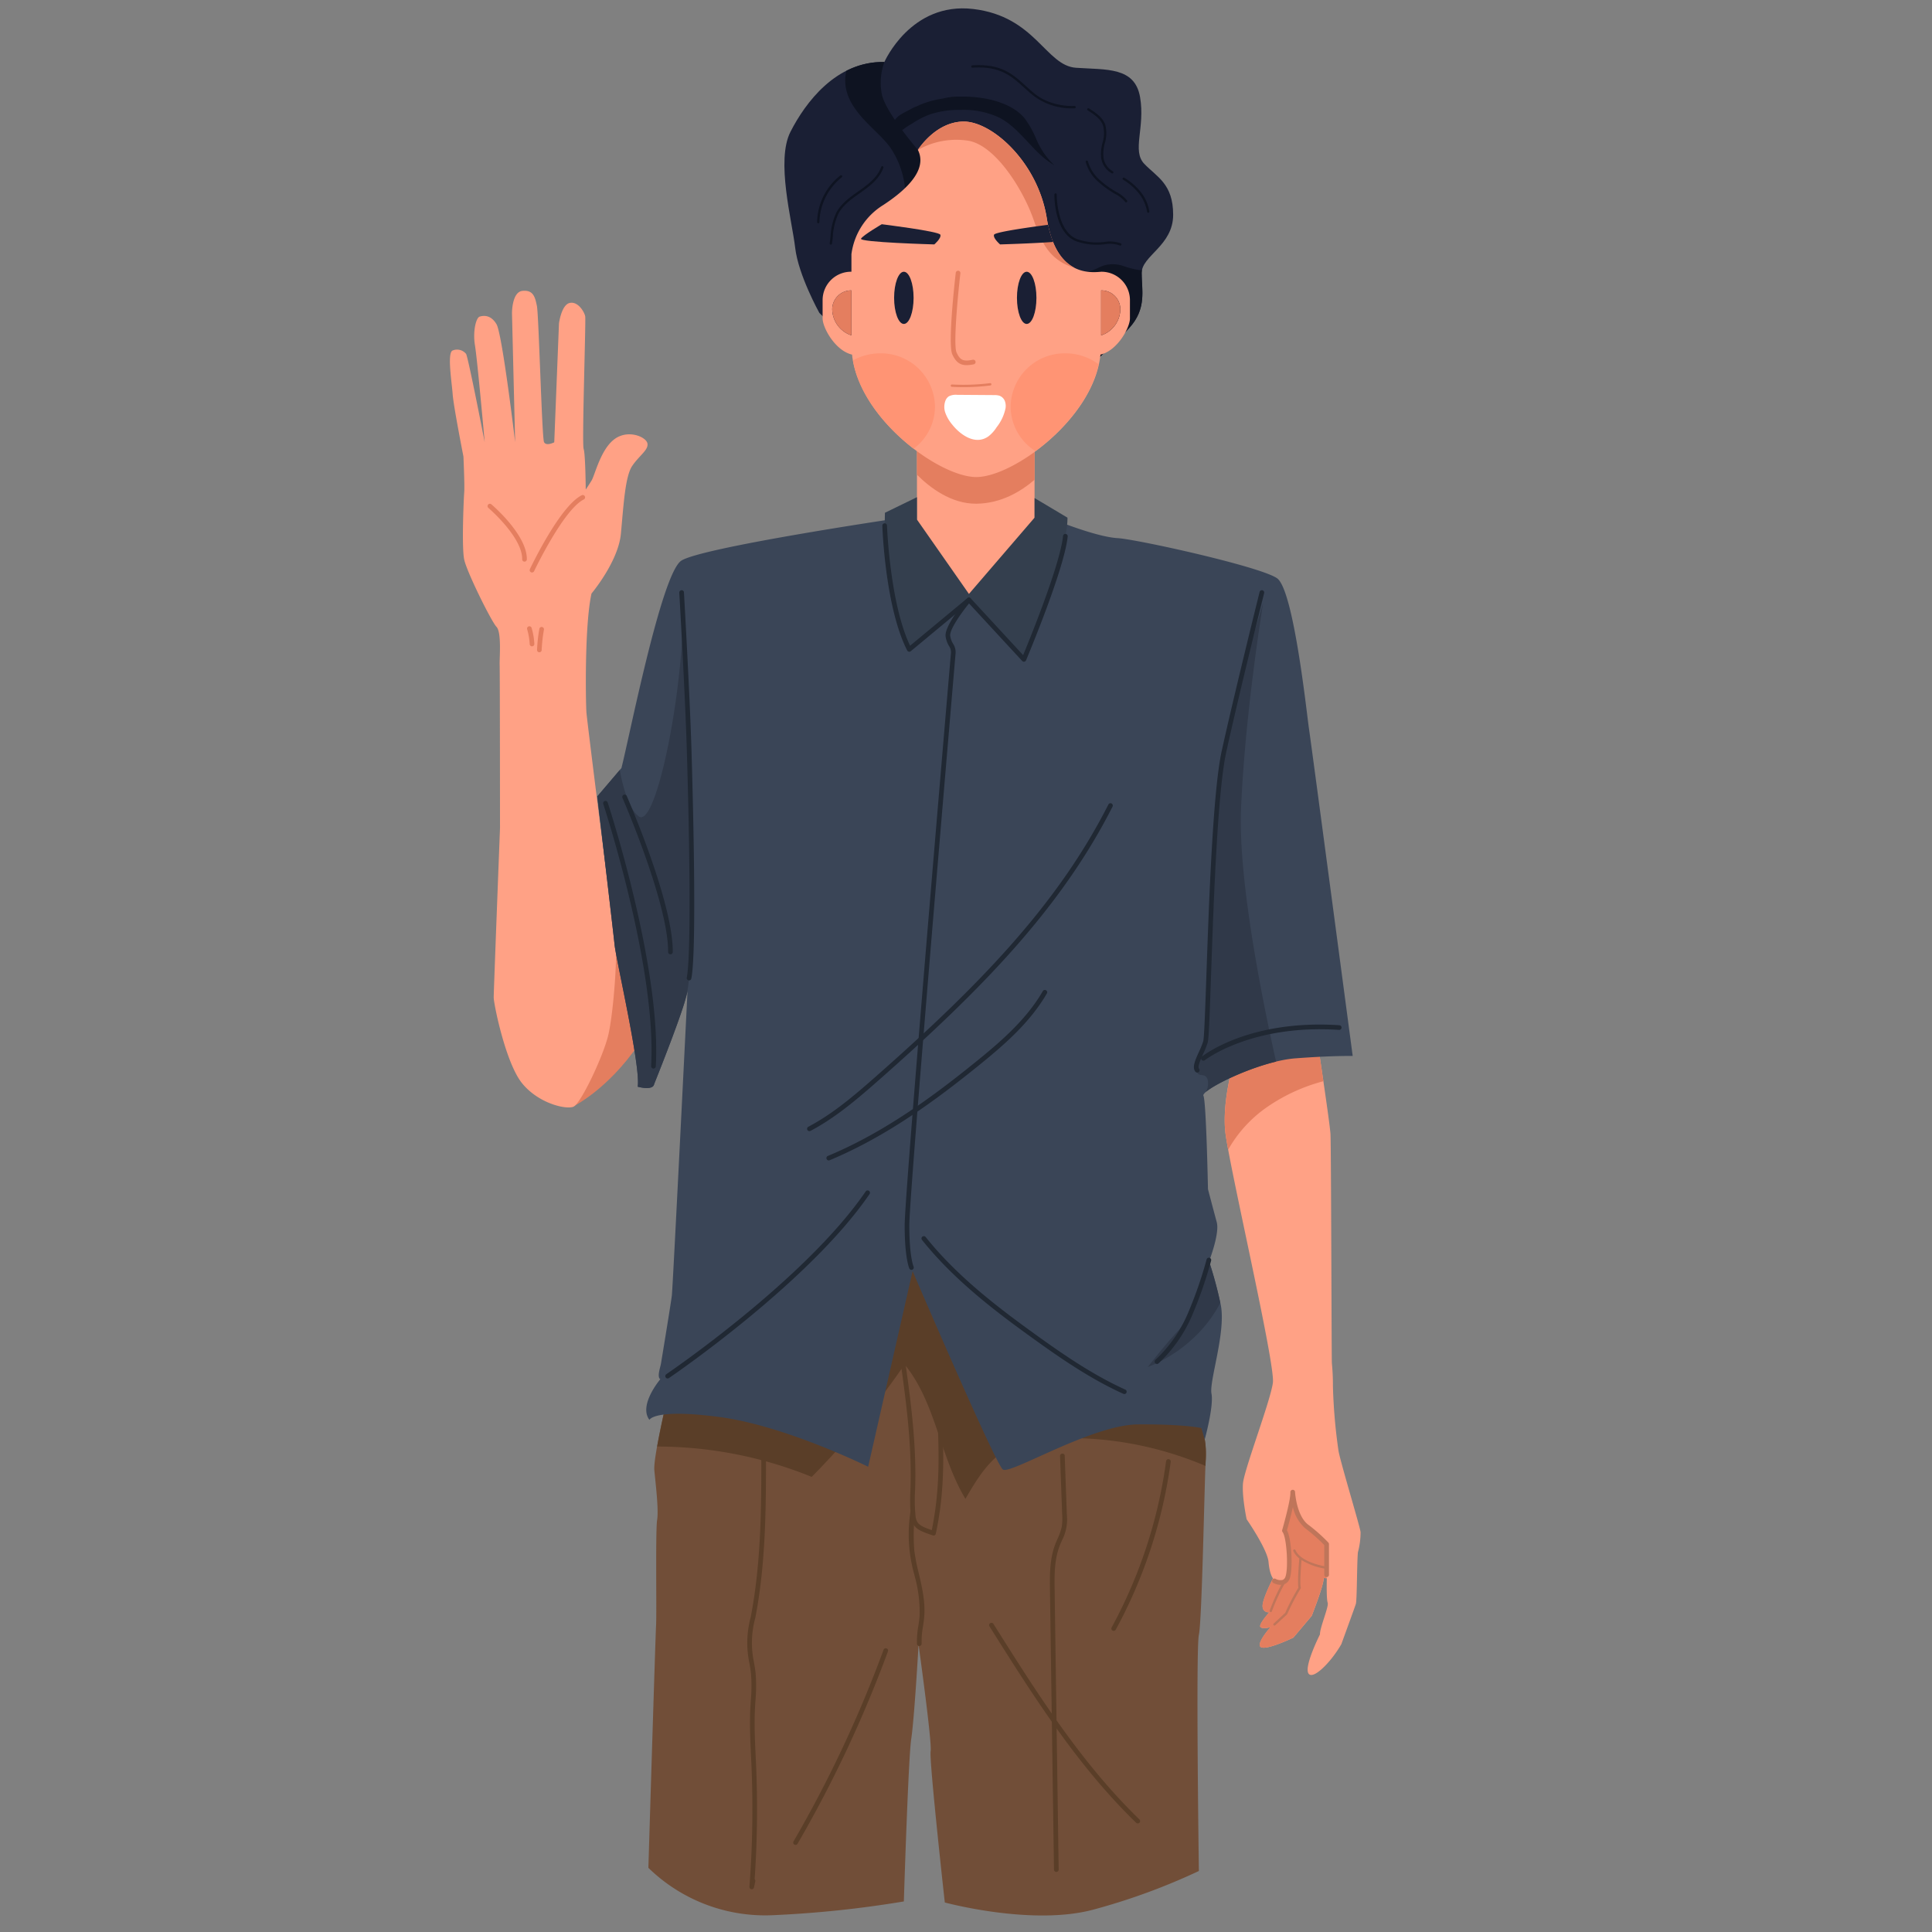 <svg xmlns="http://www.w3.org/2000/svg" viewBox="0 0 512 512"><rect x="0" y="0" width="512" height="512" fill="#808080" stroke="none"/><g id="OBJECTS"><polygon points="274.171 145.531 258.725 162.225 243.005 145.531 243.005 115.018 274.171 115.018 274.171 145.531" style="fill:#ffa185"/><path d="M243.005,115.018V125.8c3.41,3.408,9.054,7.741,15.72,7.687,6.566-.053,11.847-3.249,15.446-6.352V115.018Z" style="fill:#e47e5f"/><path d="M217.133,82.917s-5.565-10-6.4-17.24-5.147-23.093-1.252-30.744,12.081-18.781,24.891-18.5c0,0,6.967-16,23.522-14.051s19.2,15.025,27.267,15.581,15.581-.278,16.972,7.791-2.226,14.19,1.113,17.668,7.652,5.286,7.652,13.494-8.347,10.851-8.347,15.442,1.391,9.46-3.339,14.607-13.077,12.42-13.077,12.42S241.9,108.226,217.133,82.917Z" style="fill:#1a1f34"/><path d="M236.1,39.338A23.262,23.262,0,0,1,239.9,50.7c8.261-4.2,3.351-10.967,3.351-10.967s-8.632-10.04-9.56-14.77a15.99,15.99,0,0,1,.685-8.532,20.985,20.985,0,0,0-10.086,2.347C222.121,28.411,232.523,33.967,236.1,39.338Z" style="fill:#0e1321"/><path d="M301.844,71.562a24.849,24.849,0,0,1-4.393-1.151,8.744,8.744,0,0,0-4.927-.054c-.835.27-1.6.71-2.411,1.052a10.988,10.988,0,0,1-5.219.824l-.131,27.388c.88-.142,1.379-.239,1.379-.239s8.347-7.272,13.077-12.42,3.339-10.016,3.339-14.607a3.848,3.848,0,0,1,.09-.805A4.408,4.408,0,0,1,301.844,71.562Z" style="fill:#0e1321"/><path d="M291.813,72.015c-3.748.356-12.042.618-14.407-14.2s-14.468-25.6-21.981-25.6-12.173,7.512-12.173,7.512c1.461,2.922,1.322,7.721-9.181,14.607a18.052,18.052,0,0,0-8.433,13.031v4.645A7.53,7.53,0,0,0,218,79.435v4.946c0,2.473,3.334,8.551,7.806,9.595,1.744,16.933,23.153,32.449,32.917,32.449s31.172-15.516,32.916-32.449c4.472-1.044,7.806-7.122,7.806-9.595V79.435A7.53,7.53,0,0,0,291.813,72.015ZM225.638,88.873a7.415,7.415,0,0,1-5.09-6.965,5.019,5.019,0,0,1,5.09-4.946Zm66.175,0V76.962a5.019,5.019,0,0,1,5.09,4.946A7.417,7.417,0,0,1,291.813,88.873Z" style="fill:#ffa185"/><path d="M225.638,72.015V67.37A16.345,16.345,0,0,0,225.638,72.015Z" style="fill:none"/><path d="M291.813,76.962V88.873a7.417,7.417,0,0,0,5.09-6.965A5.019,5.019,0,0,0,291.813,76.962Z" style="fill:#e47e5f"/><path d="M220.548,81.908a7.415,7.415,0,0,0,5.09,6.965V76.962A5.019,5.019,0,0,0,220.548,81.908Z" style="fill:#e47e5f"/><path d="M267.83,107.743a13.991,13.991,0,0,0,6.559,11.79c7.574-5.577,14.777-13.959,16.762-22.988a14.708,14.708,0,0,0-8.8-2.909A14.317,14.317,0,0,0,267.83,107.743Z" style="fill:#ff9474"/><path d="M247.781,107.743a14.317,14.317,0,0,0-14.517-14.107,14.768,14.768,0,0,0-7.222,1.881c1.581,9.072,8.539,17.6,16.079,23.385A13.936,13.936,0,0,0,247.781,107.743Z" style="fill:#ff9474"/><ellipse cx="272.084" cy="78.932" rx="2.581" ry="6.917" style="fill:#1a1f34"/><ellipse cx="239.53" cy="78.932" rx="2.581" ry="6.917" style="fill:#1a1f34"/><path d="M247.6,64.773s1.947-1.669,1.6-2.573-15.521-2.778-15.521-2.778-4.874,2.847-5.5,3.821S247.6,64.773,247.6,64.773Z" style="fill:#1a1f34"/><path d="M256.161,96.766c-1.646,0-2.833-.706-3.8-2.877-1.216-2.723.7-19.68.924-21.6a.635.635,0,0,1,.686-.544.62.62,0,0,1,.543.686c-.858,7.423-1.84,19.13-1.024,20.958.987,2.209,1.949,2.424,4.324,1.946a.618.618,0,0,1,.241,1.212A9.749,9.749,0,0,1,256.161,96.766Z" style="fill:#e47e5f"/><path d="M252.3,112.461a10.336,10.336,0,0,1-1.758-3.013,4.641,4.641,0,0,1,.036-3.331,2.375,2.375,0,0,1,.88-1.091,4.108,4.108,0,0,1,2.2-.392l9.795.07a4.544,4.544,0,0,1,1.349.145,2.46,2.46,0,0,1,1.485,1.407,3.756,3.756,0,0,1,.183,1.964,12.015,12.015,0,0,1-2.357,5.008,9.523,9.523,0,0,1-2.124,2.376C258.462,118.166,254.41,115.149,252.3,112.461Z" style="fill:#fff"/><path d="M252.25,102.509a.309.309,0,0,1,.031-.618,57.1,57.1,0,0,0,10.087-.351.309.309,0,1,1,.114.608A56.642,56.642,0,0,1,252.25,102.509Z" style="fill:#e47e5f"/><path d="M262.51,26.414c3.4.825,6.815,2.272,9.047,4.971a25.44,25.44,0,0,1,3.067,5.475,20.166,20.166,0,0,0,4.786,6.931c-5.609-3.2-8.847-9.645-14.581-12.616A22.174,22.174,0,0,0,254.5,29.13a24.323,24.323,0,0,0-8.078,1.2,22.343,22.343,0,0,0-4.7,2.421,19.134,19.134,0,0,0-4.068,3.011,4.054,4.054,0,0,1-.954-2.709c.225-1.876,2.21-2.866,3.706-3.629.513-.261,1.011-.552,1.522-.818s1.109-.437,1.627-.713a24.569,24.569,0,0,1,6.207-1.758,21.892,21.892,0,0,1,2.622-.47c.733-.071,1.472-.068,2.209-.066a33.828,33.828,0,0,1,7.5.719C262.225,26.346,262.367,26.379,262.51,26.414Z" style="fill:#0e1321"/><path d="M256.78,37.319c7.3,1.439,14.469,13.254,17.112,20.841,2,5.749,3.978,10.779,10.956,12.848-3.111-1.547-6.155-5.127-7.443-13.191-2.365-14.816-14.468-25.6-21.98-25.6s-12.173,7.512-12.173,7.512A20.655,20.655,0,0,1,256.78,37.319Z" style="fill:#e47e5f"/><path d="M265.035,64.773s8.31-.232,14.063-.657a27.085,27.085,0,0,1-1.337-4.542c-3.563.461-14.038,1.875-14.326,2.626C263.087,63.1,265.035,64.773,265.035,64.773Z" style="fill:#1a1f34"/><path d="M296.909,65.083a.284.284,0,0,1-.1-.017,8.013,8.013,0,0,0-4.036-.342,16.651,16.651,0,0,1-6.856-.556c-6.557-1.711-6.5-12.181-6.491-12.625a.31.31,0,0,1,.309-.306h0a.309.309,0,0,1,.305.313c0,.105-.06,10.431,6.03,12.019a15.965,15.965,0,0,0,6.635.54,8.576,8.576,0,0,1,4.3.372.309.309,0,0,1-.1.6Z" style="fill:#0e1321"/><path d="M284.021,28.72A16.687,16.687,0,0,1,273.7,25.225c-.825-.68-1.578-1.362-2.308-2.021-3.394-3.072-6.349-5.744-13.678-5.27h-.02a.31.31,0,0,1-.019-.619c7.615-.465,10.634,2.266,14.132,5.43.724.654,1.473,1.332,2.287,2,4.568,3.764,10.587,3.336,10.65,3.333a.309.309,0,1,1,.048.616C284.738,28.7,284.464,28.72,284.021,28.72Z" style="fill:#0e1321"/><path d="M294.759,45.961a.3.3,0,0,1-.151-.04,5.63,5.63,0,0,1-2.765-3.9,11.123,11.123,0,0,1,.336-4.183,8.58,8.58,0,0,0,.161-4.513c-.6-1.768-2.27-2.936-4.08-4.073a.309.309,0,1,1,.328-.524c1.908,1.2,3.676,2.439,4.339,4.4a9.167,9.167,0,0,1-.143,4.838,10.7,10.7,0,0,0-.332,3.95,5.009,5.009,0,0,0,2.458,3.472.309.309,0,0,1-.151.578Z" style="fill:#0e1321"/><path d="M304.291,56.388a.309.309,0,0,1-.306-.264,10.5,10.5,0,0,0-2.19-4.9,15.564,15.564,0,0,0-4.114-3.571A.309.309,0,1,1,298,47.13a16.186,16.186,0,0,1,4.276,3.716,11.112,11.112,0,0,1,2.317,5.187.309.309,0,0,1-.26.351A.253.253,0,0,1,304.291,56.388Z" style="fill:#0e1321"/><path d="M298.44,53.633a.31.31,0,0,1-.252-.13,8.172,8.172,0,0,0-2.586-2.066l-.107-.066a25.43,25.43,0,0,1-4.708-3.436,10.906,10.906,0,0,1-3.067-5,.31.31,0,0,1,.224-.376.315.315,0,0,1,.375.224,10.3,10.3,0,0,0,2.9,4.71,24.87,24.87,0,0,0,4.594,3.349l.107.064a8.672,8.672,0,0,1,2.771,2.239.31.31,0,0,1-.073.432A.313.313,0,0,1,298.44,53.633Z" style="fill:#0e1321"/><path d="M220.187,64.834l-.043,0a.31.31,0,0,1-.264-.349c.081-.578.145-1.163.21-1.748a17.43,17.43,0,0,1,1.528-6.36c1.31-2.474,3.656-4.126,5.925-5.725l.38-.267c2.219-1.568,4.666-3.465,5.6-6.139a.319.319,0,0,1,.395-.19.311.311,0,0,1,.189.4c-1,2.845-3.533,4.816-5.83,6.439l-.38.268c-2.21,1.557-4.5,3.165-5.737,5.509a17.015,17.015,0,0,0-1.458,6.139c-.066.59-.131,1.181-.212,1.764A.309.309,0,0,1,220.187,64.834Z" style="fill:#0e1321"/><path d="M216.845,59.17h0a.31.31,0,0,1-.3-.314A16.111,16.111,0,0,1,222.7,46.5a.309.309,0,0,1,.38.488,15.7,15.7,0,0,0-5.93,11.881A.308.308,0,0,1,216.845,59.17Z" style="fill:#0e1321"/><path d="M176.557,371.736s-3.432,14.671-3.154,17.816,1.206,10.471.742,13.253-.092,24.67-.278,27.916-2.04,64.273-2.04,64.273a44.328,44.328,0,0,0,32.646,12.566A286.876,286.876,0,0,0,239.53,503.9s1.178-37.847,1.948-42.987c.869-5.8,1.948-25.041,1.948-25.041s3.617,25.875,3.2,28.241,3.757,40.065,3.757,40.065,23.232,6.307,39.509,1.855a168.766,168.766,0,0,0,27.823-10.2s-.834-58.846,0-62.6S319.2,392.6,319.523,386.9s-1.146-8.447-1.146-8.447l-7.2-11.725-68.585-36.448Z" style="fill:#714e38"/><path d="M239.727,361.59c8.288,10.132,9.352,24.415,16.124,35.618,3.093-5.327,6.482-10.942,11.993-13.7,3.331-1.664,7.13-2.106,10.849-2.3a92.538,92.538,0,0,1,40.778,7.276c.026-.659.049-1.2.072-1.594.324-5.7-1.147-8.447-1.147-8.447l-7.2-11.725-68.585-36.448-66.035,41.457s-1.488,6.372-2.425,11.62a109.169,109.169,0,0,1,40.96,8.041A215.951,215.951,0,0,0,239.727,361.59Z" style="fill:#5a3e28"/><path d="M199.222,500.674a.662.662,0,0,1-.088-.006.618.618,0,0,1-.529-.66,266.707,266.707,0,0,0,.567-31.395q-.065-1.55-.139-3.1c-.193-4.1-.393-8.339-.2-12.521.035-.77.084-1.54.134-2.312a43.034,43.034,0,0,0,.064-7.053c-.1-.973-.268-1.939-.435-2.9a25.875,25.875,0,0,1,.358-12.182l.2-1.1c2.667-14.512,2.63-29.511,2.595-44.019a.618.618,0,0,1,.617-.619h0a.618.618,0,0,1,.618.617c.037,14.563.073,29.62-2.614,44.246l-.207,1.1a24.7,24.7,0,0,0-.353,11.742c.167.974.343,1.981.445,2.991a43.906,43.906,0,0,1-.059,7.256c-.05.765-.1,1.529-.134,2.292-.191,4.124.007,8.334.2,12.4q.073,1.556.14,3.11a268.19,268.19,0,0,1-.415,29.423.622.622,0,0,1,.17.563l-.337,1.633A.617.617,0,0,1,199.222,500.674Z" style="fill:#5a3e28"/><path d="M247.391,406.925a.618.618,0,0,1-.2-.034l-.538-.185c-2.711-.93-4.853-1.664-5.238-4.65a43.99,43.99,0,0,1-.149-7.075l.042-1.4c.308-11.819-1.386-23.738-3.023-35.264a.617.617,0,0,1,.525-.7.626.626,0,0,1,.7.525c1.645,11.577,3.346,23.548,3.036,35.469l-.043,1.408a43.156,43.156,0,0,0,.14,6.878c.27,2.1,1.514,2.641,4.289,3.6,2.307-11.371,1.9-20.863,1.432-31.818-.072-1.706-.147-3.451-.215-5.251a.621.621,0,0,1,.6-.642.61.61,0,0,1,.641.6c.066,1.8.141,3.542.214,5.243.482,11.26.9,20.983-1.6,32.813a.619.619,0,0,1-.605.49Z" style="fill:#5a3e28"/><path d="M279.935,496.079a.619.619,0,0,1-.619-.609l-1.065-73.948c-.055-3.846-.118-8.207,1.347-12.13.2-.541.433-1.074.664-1.606a14.774,14.774,0,0,0,1.121-3.226,15.06,15.06,0,0,0,.105-3.152l-.567-15.539a.621.621,0,0,1,.6-.642.575.575,0,0,1,.641.6l.566,15.54a12.123,12.123,0,0,1-1.327,6.916c-.223.512-.446,1.025-.64,1.545-1.384,3.706-1.326,7.76-1.269,11.682l1.065,73.947a.618.618,0,0,1-.61.626Z" style="fill:#5a3e28"/><path d="M295.142,432.2a.618.618,0,0,1-.543-.914,127.921,127.921,0,0,0,14.425-44.04.618.618,0,1,1,1.224.167,129.141,129.141,0,0,1-14.562,44.464A.62.62,0,0,1,295.142,432.2Z" style="fill:#5a3e28"/><path d="M301.527,483.229a.615.615,0,0,1-.43-.174c-15.692-15.21-27.475-33.934-38.87-52.041a.618.618,0,0,1,1.046-.659c11.357,18.046,23.1,36.707,38.684,51.812a.618.618,0,0,1-.43,1.062Z" style="fill:#5a3e28"/><path d="M210.826,488.922a.619.619,0,0,1-.535-.929,324.64,324.64,0,0,0,23.856-50.767.619.619,0,1,1,1.161.428,326.031,326.031,0,0,1-23.947,50.96A.616.616,0,0,1,210.826,488.922Z" style="fill:#5a3e28"/><path d="M243.626,436.209a.619.619,0,0,1-.617-.577,22.035,22.035,0,0,1,.363-4.736c.13-.866.26-1.731.329-2.6a35.152,35.152,0,0,0-1.338-10.731l-.1-.423a39.071,39.071,0,0,1-1-16.377.655.655,0,0,1,.668-.564.618.618,0,0,1,.564.668A51.247,51.247,0,0,0,242.3,410.9a51.843,51.843,0,0,0,1.166,5.959l.1.423c.888,3.751,1.659,7.422,1.367,11.113-.07.9-.2,1.793-.338,2.686a20.638,20.638,0,0,0-.351,4.471.62.62,0,0,1-.577.658Z" style="fill:#5a3e28"/><path d="M152.234,280.822l-.6,12.556s9.292-4.417,17.639-16.66c0,0-5.328-32.483-8.82-33.666Z" style="fill:#e47e5f"/><path d="M156.756,157.286s7.095-8.416,7.79-15.859,1.113-15.164,2.991-17.946,4.382-4.243,4.035-5.982-5.217-3.826-8.834-1.044-5.078,9.46-5.982,10.921-1.531,2.365-1.531,2.365-.069-9.321-.556-10.782.626-34.014.417-35.127-1.878-4.034-4.1-3.547-2.852,5.425-2.852,5.425l-1.252,31.511s-2.156,1.112-2.712-.07-1.392-33.6-1.879-36.032-.973-4.312-3.825-4.034-2.783,5.982-2.783,5.982l.835,34.105s-3.408-28.679-4.939-31.253-3.478-2.3-4.451-2.017-1.878,3.895-1.252,7.651,2.573,25.619,2.573,25.619-4.382-22.558-4.938-23.393a3.077,3.077,0,0,0-3.548-.9c-1.53.556-.209,8.556,0,11.616s2.852,16.486,2.852,16.486.348,7.651.209,9.46-.7,14.607,0,17.876,7.164,16.346,8.555,17.807.766,8.347.835,10.086.093,43.243.093,43.243-1.67,43.219-1.67,44.888,3.154,17.343,7.513,22.723,11.686,7.048,13.633,6.213,7.791-13.169,9.182-18.827,2.777-22.939,1.762-27.73-7.327-55.555-7.512-57.873S154.854,165.888,156.756,157.286Z" style="fill:#ffa185"/><path d="M139,148.839h-.01a.619.619,0,0,1-.608-.628c.088-5.849-8.874-13.539-8.964-13.617a.618.618,0,0,1,.8-.942c.388.33,9.5,8.146,9.4,14.579A.618.618,0,0,1,139,148.839Z" style="fill:#e47e5f"/><path d="M140.989,151.713a.617.617,0,0,1-.559-.882c.322-.68,7.948-16.689,13.73-19.579a.618.618,0,1,1,.553,1.106c-5.4,2.7-13.088,18.839-13.165,19A.619.619,0,0,1,140.989,151.713Z" style="fill:#e47e5f"/><path d="M140.989,171.283h-.02a.62.62,0,0,1-.6-.638,17.519,17.519,0,0,0-.671-3.891.617.617,0,0,1,.424-.764.61.61,0,0,1,.764.424,18.281,18.281,0,0,1,.72,4.27A.619.619,0,0,1,140.989,171.283Z" style="fill:#e47e5f"/><path d="M142.935,172.86a.617.617,0,0,1-.614-.569,42.479,42.479,0,0,1,.608-5.62.609.609,0,0,1,.709-.511.617.617,0,0,1,.511.709,42.048,42.048,0,0,0-.6,5.323.618.618,0,0,1-.567.666Z" style="fill:#e47e5f"/><path d="M326.757,282.144s-2.782,9.46-2.087,17.39,13.355,61.907,12.66,66.915-7.652,23.094-7.93,26.711.974,9.46.974,9.46,5.518,7.976,5.8,11.315,1.187,4.358,1.187,4.358-3.019,5.82-2.741,7.559a1.488,1.488,0,0,0,1.809,1.391s-3.061,3.339-2.365,3.965,2.643,0,2.643,0-4.174,4.661-2.435,5.356,8.486-2.573,8.486-2.573l4.87-5.774s3.338-8.486,3.153-10.016l.835.046s-.14,5.519.231,6.492-2.133,6.724-2.04,8.394c0,0-4.127,8.161-3.107,10.248s5.889-2.643,8.765-7.651c0,0,3.524-9.646,3.848-10.666s.279-11.454.557-13.726a20.274,20.274,0,0,0,.695-5.333c-.231-1.716-5.193-18.039-5.842-21.471a146.12,146.12,0,0,1-1.484-17.157,59.352,59.352,0,0,0-.279-6.122c-.092-2.133-.185-57.687-.371-60.748s-3.431-24.391-3.431-24.391Z" style="fill:#ffa185"/><path d="M335.02,293.928a47.529,47.529,0,0,1,15.689-7.393c-.8-5.454-1.548-10.381-1.548-10.381l-22.4,6.028s-2.782,9.46-2.087,17.39c.089,1.014.376,2.79.8,5.113A34.226,34.226,0,0,1,335.02,293.928Z" style="fill:#e47e5f"/><path d="M346.259,404.521c-3.338-2.551-3.7-9.089-3.7-9.089.148,2.087-2.189,10.2-2.189,10.2,1.3,1.669,1.716,10.434.788,12.567s-3.431.749-3.431.749l-.39-.657s-3.018,5.82-2.74,7.559a1.487,1.487,0,0,0,1.808,1.391s-3.06,3.339-2.365,3.965,2.643,0,2.643,0-4.173,4.661-2.434,5.356,8.486-2.573,8.486-2.573l4.869-5.774s3.339-8.486,3.153-10.016l.789.043V409.2A43.8,43.8,0,0,0,346.259,404.521Z" style="fill:#e47e5f"/><path d="M352.023,408.788a44.038,44.038,0,0,0-5.368-4.759c-2.968-2.267-3.426-8.156-3.456-8.6,0-.012,0-.025,0-.037a.586.586,0,0,0-.656-.573.617.617,0,0,0-.578.651c0,.009,0,.028,0,.052.085,1.682-1.532,7.736-2.169,9.944a.618.618,0,0,0,.106.551c1.1,1.41,1.6,9.892.709,11.941a1.241,1.241,0,0,1-.729.746,2.7,2.7,0,0,1-1.838-.292.618.618,0,0,0-.6,1.083,4.411,4.411,0,0,0,1.954.52c.051,0,.1-.022.155-.025a53.66,53.66,0,0,0-3.072,6.826.309.309,0,0,0,.579.215,49.058,49.058,0,0,1,3.317-7.217,2.483,2.483,0,0,0,1.366-1.363c.936-2.154.62-10.549-.684-12.911.269-.948,1.03-3.684,1.568-6.154a10.551,10.551,0,0,0,3.274,5.63,45.658,45.658,0,0,1,5.044,4.438v5.6c-1.736-.334-6.387-1.474-7.632-4.251a.31.31,0,1,0-.565.254A5.437,5.437,0,0,0,344.334,413c-.075.842-.538,6.19-.238,7.743a57.635,57.635,0,0,0-3.506,6.694l-3.053,2.823a.309.309,0,0,0,.21.536.312.312,0,0,0,.21-.082l3.107-2.874a.316.316,0,0,0,.08-.121,59.62,59.62,0,0,1,3.545-6.764.3.3,0,0,0,.034-.239c-.268-1.006.017-5.2.195-7.282a17.02,17.02,0,0,0,6.03,2.241v1.689a.619.619,0,0,0,1.237,0v-8.161A.618.618,0,0,0,352.023,408.788Z" style="fill:#bf755a"/><path d="M236.331,137.6s-50.5,7.513-55.786,10.99-13.773,46.883-15.86,54.952l-6.4,7.512s4.173,35.336,4.591,39.37S169.833,282.7,169,287.987c0,0,4.034,1.159,4.359-.7,0,0,8.764-21.748,8.857-24.994,0,0-3.9,78.833-4.173,81.059s-2.69,16.879-2.876,17.992-1.112,3.525-.185,4.174c0,0-5.843,6.863-2.875,10.758,0,0,1.206-3.06,18.642-.742s39.323,13.17,39.323,13.17l11.779-51.844s21.95,51.2,23.928,52.586,23.557-11.872,35.8-11.964,16.8.966,16.8.966l.885,3.027s2.44-8.816,1.791-12.155,3.988-16.6,2.412-23.742a104.517,104.517,0,0,0-3.061-11.315s2.875-7.327,2.04-10.388-2.318-8.718-2.318-8.718-.464-23.279-1.206-24.763,14.561-9.181,24.392-9.923,15.164-.626,15.164-.626S347.485,197,346.929,193.387s-4.034-37-8.486-40.135-37.284-10.364-42.292-10.643-14.468-3.988-14.468-3.988L256.317,159.35A104.5,104.5,0,0,1,236.331,137.6Z" style="fill:#3a4557"/><path d="M274.171,131.99v5.194L256.781,157.4l-13.776-19.708v-5.936l-8.483,4.127a88.321,88.321,0,0,0,6.446,36.217l15.813-13.123,14.561,15.766s11.732-28.1,11.547-37.561Z" style="fill:#343f4e"/><path d="M180.823,158.747c1.113,20.033-6.678,61.212-11.547,57.6-2.572-1.911-4.128-7.463-5.03-12.284l-5.96,7s4.173,35.336,4.591,39.37S169.833,282.7,169,287.987c0,0,4.034,1.159,4.359-.7,0,0,5.782-14.347,8-21.474l.748-2.764a5.015,5.015,0,0,0,.106-.756l0,.084C185.537,241.073,180.823,158.747,180.823,158.747Z" style="fill:#303949"/><path d="M328.892,214.255c1.112-25.969,5.874-54.534,5.874-54.534s-10.759,34.686-11.686,48.227-2.6,66.406-3.895,69.559-2.319,6.121-1.762,6.956,2.358-.165,2.689,2.04a4.723,4.723,0,0,1-.533,2.874c2.416-2.089,10.957-6.2,18.589-8.035C334.546,265.106,328.085,233.068,328.892,214.255Z" style="fill:#303949"/><path d="M304.175,362.276s12.694-4.358,19.216-17.018a109.173,109.173,0,0,0-2.893-10.72c-2.052,5.727-5.777,15.486-8.161,18C308.9,356.154,304.175,362.276,304.175,362.276Z" style="fill:#303949"/><path d="M271.342,175.363a.619.619,0,0,1-.454-.2l-14.164-15.336-15.361,12.75a.618.618,0,0,1-.945-.194c-5.793-11.354-6.559-32.166-6.589-33.046a.619.619,0,1,1,1.237-.041c.007.207.754,20.557,6.111,31.829L256.386,158.5a.62.62,0,0,1,.849.056l13.907,15.058c1.826-4.413,9.8-24.028,10.573-31.554a.618.618,0,1,1,1.229.126c-.883,8.644-10.617,31.814-11.032,32.8a.622.622,0,0,1-.463.369A.644.644,0,0,1,271.342,175.363Z" style="fill:#202833"/><path d="M182.607,259.82a.57.57,0,0,1-.123-.012.618.618,0,0,1-.485-.728c1.206-6.016.748-36.692-.012-61.133-.438-14.1-1.952-40.613-1.967-40.88a.617.617,0,0,1,.582-.652.6.6,0,0,1,.652.582c.016.265,1.53,26.795,1.97,40.911.275,8.871,1.569,53.524-.012,61.416A.618.618,0,0,1,182.607,259.82Z" style="fill:#202833"/><path d="M173.172,283.179h-.035a.617.617,0,0,1-.582-.652c1.506-26.152-12.544-69.038-12.685-69.468a.618.618,0,1,1,1.174-.389c.142.432,14.264,43.544,12.745,69.927A.618.618,0,0,1,173.172,283.179Z" style="fill:#202833"/><path d="M177.67,252.9h0a.618.618,0,0,1-.613-.623c.089-12.8-11.976-40.554-12.1-40.833a.618.618,0,1,1,1.133-.5c.5,1.148,12.293,28.279,12.2,41.338A.618.618,0,0,1,177.67,252.9Z" style="fill:#202833"/><path d="M317.281,284.247a.616.616,0,0,1-.472-.22c-.95-1.126-.089-3.028.906-5.23a24.34,24.34,0,0,0,1.156-2.859c.252-.839.52-8.5.832-17.37.683-19.485,1.716-48.93,4.078-59.621,3.476-15.744,9.963-41.8,10.028-42.065a.612.612,0,0,1,.75-.451.62.62,0,0,1,.45.75c-.065.261-6.548,26.3-10.021,42.031-2.338,10.583-3.368,39.959-4.05,59.4-.384,10.968-.6,16.734-.883,17.682a24.968,24.968,0,0,1-1.213,3.013c-.684,1.512-1.534,3.394-1.089,3.924a.618.618,0,0,1-.472,1.017Z" style="fill:#202833"/><path d="M318.92,281.092a.618.618,0,0,1-.385-1.1c.507-.4,12.718-9.867,36.411-8.294a.619.619,0,0,1,.576.658.612.612,0,0,1-.658.576c-23.185-1.548-35.439,7.933-35.56,8.028A.609.609,0,0,1,318.92,281.092Z" style="fill:#202833"/><path d="M241.546,336.53a.613.613,0,0,1-.559-.358c-.051-.11-1.241-2.8-1.241-11.458,0-5.059,4.227-57.413,11.9-147.417l.345-4.04a2.877,2.877,0,0,0-.477-2.033,6.685,6.685,0,0,1-.909-2.5c-.451-2.752,5.071-9.4,5.7-10.145a.618.618,0,1,1,.944.8c-2.241,2.66-5.7,7.5-5.427,9.148a5.469,5.469,0,0,0,.762,2.086,4.035,4.035,0,0,1,.635,2.748l-.344,4.043c-7.671,89.971-11.9,142.287-11.9,147.312,0,8.3,1.117,10.919,1.129,10.946a.62.62,0,0,1-.31.815A.635.635,0,0,1,241.546,336.53Z" style="fill:#202833"/><path d="M176.927,365.306a.619.619,0,0,1-.346-1.131c.367-.247,36.818-25.018,52.839-48.435a.619.619,0,0,1,1.022.7c-16.157,23.613-52.8,48.512-53.168,48.761A.609.609,0,0,1,176.927,365.306Z" style="fill:#202833"/><path d="M297.962,369.434a.622.622,0,0,1-.255-.054c-8.846-3.991-17.033-9.692-24.013-14.722-9.747-7.022-20.856-15.408-29.349-26.06a.618.618,0,1,1,.966-.771c8.4,10.529,19.426,18.854,29.1,25.829,6.932,4.993,15.059,10.652,23.8,14.6a.618.618,0,0,1-.255,1.182Z" style="fill:#202833"/><path d="M306.61,361.461a.618.618,0,0,1-.412-1.08,36.454,36.454,0,0,0,8.574-12.254,110.8,110.8,0,0,0,5-14.38.618.618,0,1,1,1.185.353,111.706,111.706,0,0,1-5.055,14.539,37.637,37.637,0,0,1-8.876,12.664A.614.614,0,0,1,306.61,361.461Z" style="fill:#202833"/><path d="M214.508,299.765a.619.619,0,0,1-.288-1.166c6.415-3.382,11.933-8.063,17.97-13.384,27.157-23.941,48.011-45.342,61.525-71.972a.619.619,0,1,1,1.1.56c-13.6,26.8-34.547,48.305-61.809,72.34-6.1,5.375-11.676,10.1-18.212,13.55A.613.613,0,0,1,214.508,299.765Z" style="fill:#202833"/><path d="M219.631,307.527a.618.618,0,0,1-.238-1.189c15.232-6.35,28.342-16.149,39.157-24.9,6.6-5.337,13.413-11.184,17.819-18.8a.618.618,0,0,1,1.069.619c-4.51,7.795-11.42,13.729-18.11,19.138-10.883,8.8-24.082,18.665-39.459,25.076A.639.639,0,0,1,219.631,307.527Z" style="fill:#202833"/></g></svg>